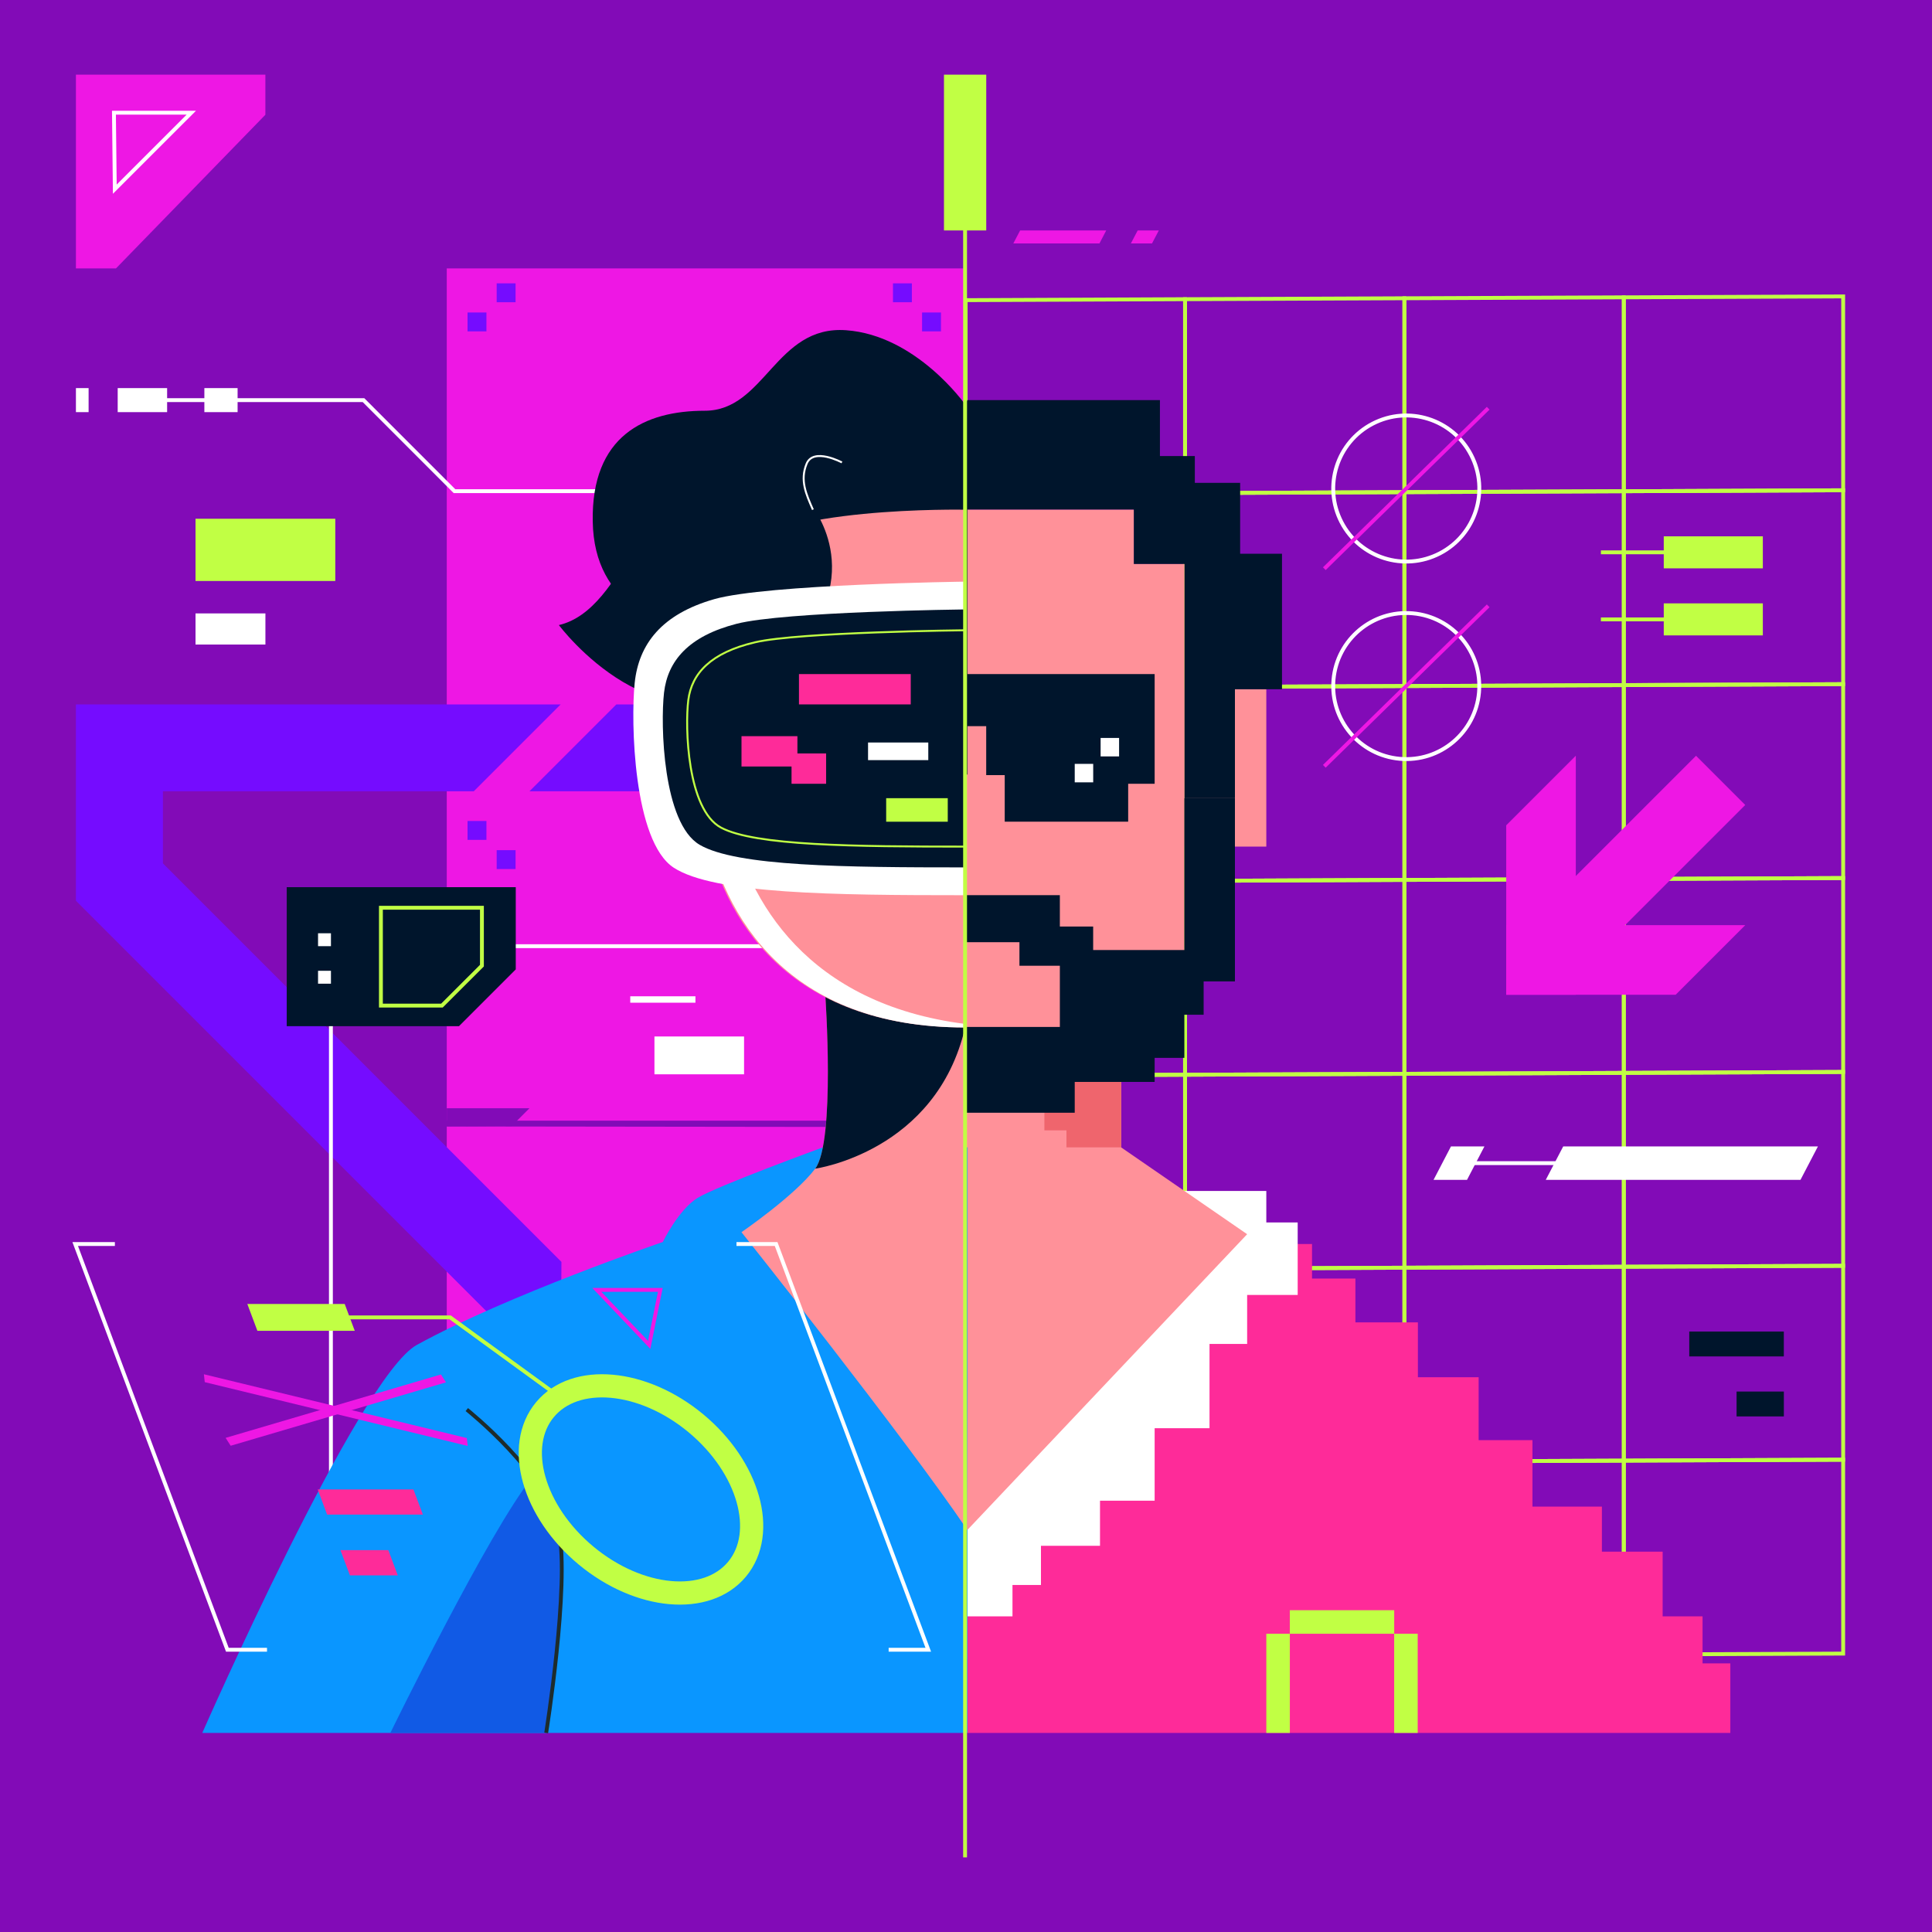 <?xml version="1.0" encoding="UTF-8"?>
<svg id="Layer_2" data-name="Layer 2" xmlns="http://www.w3.org/2000/svg" viewBox="0 0 500 500">
  <defs>
    <style>
      .cls-1 {
        stroke-width: 6px;
      }

      .cls-1, .cls-2, .cls-3, .cls-4, .cls-5, .cls-6, .cls-7 {
        fill: none;
        stroke-miterlimit: 10;
      }

      .cls-1, .cls-3, .cls-6 {
        stroke: #c1ff44;
      }

      .cls-8 {
        fill: #00152c;
      }

      .cls-9 {
        fill: #ee17e4;
      }

      .cls-10 {
        fill: #ef656d;
      }

      .cls-11 {
        fill: #fff;
      }

      .cls-12 {
        fill: #fe2b99;
      }

      .cls-13 {
        fill: #ff9199;
      }

      .cls-14 {
        fill: #820bb7;
      }

      .cls-15 {
        fill: #750cff;
      }

      .cls-16 {
        fill: #c1ff44;
      }

      .cls-17 {
        fill: #115ae5;
      }

      .cls-18 {
        fill: #0a96ff;
      }

      .cls-2 {
        stroke: #1e2c2c;
      }

      .cls-4 {
        stroke: #ee17e4;
      }

      .cls-5, .cls-7 {
        stroke: #fff;
      }

      .cls-6, .cls-7 {
        stroke-width: .5px;
      }
    </style>
  </defs>
  <g id="BACKGROUND">
    <rect class="cls-14" width="500" height="500"/>
  </g>
  <g id="OBJECT">
    <g>
      <polygon class="cls-9" points="249.99 69.46 115.62 69.46 115.62 377.3 250.39 377.3 249.99 69.46"/>
      <g>
        <polygon class="cls-14" points="115.62 290.03 115.62 291.52 223.83 291.66 225.46 290.03 115.62 290.03"/>
        <polygon class="cls-14" points="115.62 291.52 115.62 286.81 137.03 286.81 132.42 291.42 115.62 291.52"/>
      </g>
      <g>
        <g>
          <rect class="cls-15" x="128.53" y="73.33" width="4.89" height="4.89" transform="translate(206.76 -55.2) rotate(90)"/>
          <rect class="cls-15" x="121" y="80.87" width="4.89" height="4.89" transform="translate(206.76 -40.13) rotate(90)"/>
        </g>
        <g>
          <rect class="cls-15" x="231.09" y="73.33" width="4.89" height="4.89" transform="translate(309.32 -157.76) rotate(90)"/>
          <rect class="cls-15" x="238.63" y="80.87" width="4.89" height="4.89" transform="translate(324.39 -157.76) rotate(90)"/>
        </g>
        <g>
          <rect class="cls-15" x="128.53" y="220.01" width="4.89" height="4.89" transform="translate(-91.47 353.44) rotate(-90)"/>
          <rect class="cls-15" x="121" y="212.47" width="4.89" height="4.89" transform="translate(-91.47 338.36) rotate(-90)"/>
        </g>
      </g>
    </g>
    <g>
      <polygon class="cls-15" points="42.16 204.79 42.16 223.44 145.3 326.58 145.1 358.57 42.16 255.63 19.65 233.11 19.65 182.3 42.16 182.3 145.1 182.3 122.61 204.79 42.16 204.79"/>
      <polygon class="cls-15" points="137.02 204.79 159.51 182.3 188.32 182.3 165.83 204.79 137.02 204.79"/>
    </g>
    <rect class="cls-5" x="85.64" y="244.87" width="150.43" height="170.96"/>
    <g>
      <polyline class="cls-5" points="38.03 103.55 94.07 103.55 117.62 127.11 236.07 127.11"/>
      <rect class="cls-11" x="30.46" y="100.44" width="12.79" height="6.22"/>
      <rect class="cls-11" x="19.65" y="100.44" width="3.28" height="6.22"/>
      <rect class="cls-11" x="52.89" y="100.44" width="8.6" height="6.22"/>
    </g>
    <g>
      <polygon class="cls-3" points="306.69 127.61 249.91 127.85 249.91 77.68 306.69 77.43 306.69 127.61"/>
      <polygon class="cls-3" points="363.46 127.37 306.69 127.61 306.69 77.43 363.46 77.19 363.46 127.37"/>
      <polygon class="cls-3" points="420.24 127.13 363.46 127.37 363.46 77.19 420.24 76.95 420.24 127.13"/>
      <polygon class="cls-3" points="477.01 126.88 420.24 127.13 420.24 76.95 477.01 76.71 477.01 126.88"/>
      <polygon class="cls-3" points="306.69 177.79 249.91 178.03 249.91 127.85 306.69 127.61 306.69 177.79"/>
      <polygon class="cls-3" points="363.46 177.55 306.69 177.79 306.69 127.61 363.46 127.37 363.46 177.55"/>
      <polygon class="cls-3" points="420.24 177.3 363.46 177.55 363.46 127.37 420.24 127.13 420.24 177.3"/>
      <polygon class="cls-3" points="477.01 177.06 420.24 177.3 420.24 127.13 477.01 126.88 477.01 177.06"/>
      <polygon class="cls-3" points="306.69 227.97 249.91 228.21 249.91 178.03 306.69 177.79 306.69 227.97"/>
      <polygon class="cls-3" points="363.46 227.72 306.69 227.97 306.69 177.79 363.46 177.55 363.46 227.72"/>
      <polygon class="cls-3" points="420.24 227.48 363.46 227.72 363.46 177.55 420.24 177.3 420.24 227.48"/>
      <polygon class="cls-3" points="477.01 227.24 420.24 227.48 420.24 177.3 477.01 177.06 477.01 227.24"/>
      <polygon class="cls-3" points="306.69 278.14 249.91 278.39 249.91 228.21 306.69 227.97 306.69 278.14"/>
      <polygon class="cls-3" points="363.46 277.9 306.69 278.14 306.69 227.97 363.46 227.72 363.46 277.9"/>
      <polygon class="cls-3" points="420.24 277.66 363.46 277.9 363.46 227.72 420.24 227.48 420.24 277.66"/>
      <polygon class="cls-3" points="477.01 277.42 420.24 277.66 420.24 227.48 477.01 227.24 477.01 277.42"/>
      <polygon class="cls-3" points="306.69 328.32 249.91 328.56 249.91 278.39 306.69 278.14 306.69 328.32"/>
      <polygon class="cls-3" points="363.46 328.08 306.69 328.32 306.69 278.14 363.46 277.9 363.46 328.08"/>
      <polygon class="cls-3" points="420.24 327.83 363.46 328.08 363.46 277.9 420.24 277.66 420.24 327.83"/>
      <polygon class="cls-3" points="477.01 327.59 420.24 327.83 420.24 277.66 477.01 277.42 477.01 327.59"/>
      <polygon class="cls-3" points="306.69 378.5 249.91 378.74 249.91 328.56 306.69 328.32 306.69 378.5"/>
      <polygon class="cls-3" points="363.46 378.25 306.69 378.5 306.69 328.32 363.46 328.08 363.46 378.25"/>
      <polygon class="cls-3" points="420.24 378.01 363.46 378.25 363.46 328.08 420.24 327.83 420.24 378.01"/>
      <polygon class="cls-3" points="477.01 377.77 420.24 378.01 420.24 327.83 477.01 327.59 477.01 377.77"/>
      <polygon class="cls-3" points="306.69 428.67 249.91 428.92 249.91 378.74 306.69 378.5 306.69 428.67"/>
      <polygon class="cls-3" points="363.46 428.43 306.69 428.67 306.69 378.5 363.46 378.25 363.46 428.43"/>
      <polygon class="cls-3" points="420.24 428.19 363.46 428.43 363.46 378.25 420.24 378.01 420.24 428.19"/>
      <polygon class="cls-3" points="477.01 427.95 420.24 428.19 420.24 378.01 477.01 377.77 477.01 427.95"/>
    </g>
    <rect class="cls-11" x="244.65" y="192.16" width="5.74" height="4.56"/>
    <g>
      <polygon class="cls-12" points="339.55 321.95 339.55 330.89 350.78 330.89 350.78 342.23 366.95 342.23 366.95 356.43 382.67 356.43 382.67 372.71 396.6 372.71 396.6 389.91 414.57 389.91 414.57 401.57 430.29 401.57 430.29 418.31 440.62 418.31 440.62 430.48 447.81 430.48 447.81 448.48 250.39 448.48 250.39 321.95 339.55 321.95"/>
      <polygon class="cls-11" points="327.72 308.22 327.72 316.37 335.84 316.37 335.84 335.13 322.76 335.13 322.76 347.81 313.02 347.81 313.02 369.62 298.82 369.62 298.82 388.38 284.68 388.38 284.68 400.05 269.4 400.05 269.4 410.19 262.03 410.19 262.03 418.31 250.38 418.31 250.38 308.22 327.72 308.22"/>
      <polygon class="cls-13" points="290.15 265.78 290.15 296.94 322.76 319.41 250.31 396 249.77 265.78 290.15 265.78"/>
      <polygon class="cls-10" points="290.15 265.78 290.15 296.94 276 296.94 276 292.53 270.29 292.53 270.29 265.91 290.15 265.78"/>
      <rect class="cls-13" x="306.51" y="178.38" width="21.21" height="40.72"/>
      <polygon class="cls-8" points="250.31 103.55 300.19 103.55 300.19 118.02 309.22 118.02 309.22 124.96 320.95 124.96 320.95 143.31 331.78 143.31 331.78 178.38 319.6 178.38 319.6 206.57 306.51 206.57 306.51 145.98 293.42 145.98 293.42 131.91 249.76 131.91 250.31 103.55"/>
      <polygon class="cls-13" points="249.76 131.91 293.42 131.91 293.42 145.98 306.51 145.98 306.51 247.8 290.15 265.78 249.77 265.78 249.76 131.91"/>
      <polygon class="cls-8" points="249.76 231.67 274.29 231.67 274.29 239.79 282.91 239.79 282.91 245.87 306.51 245.87 306.51 206.57 319.6 206.57 319.6 253.99 311.5 253.99 311.5 262.61 306.51 262.61 306.51 273.77 298.82 273.77 298.82 280 278.14 280 278.14 287.97 249.9 287.97 249.76 231.67"/>
      <polygon class="cls-13" points="249.79 243.84 263.83 243.84 263.83 249.93 274.29 249.93 274.29 265.78 249.77 265.78 249.79 243.84"/>
      <polygon class="cls-8" points="249.76 174.45 298.82 174.45 298.82 202.84 291.97 202.84 291.97 212.65 260.02 212.65 260.02 200.6 255.23 200.6 255.23 187.93 249.76 187.93 249.76 174.45"/>
      <g>
        <rect class="cls-11" x="278.14" y="197.69" width="4.78" height="4.78"/>
        <rect class="cls-11" x="284.84" y="190.98" width="4.78" height="4.78"/>
      </g>
      <g>
        <rect class="cls-16" x="327.72" y="422.81" width="6.09" height="25.67"/>
        <rect class="cls-16" x="344.27" y="406.26" width="6.09" height="27.01" transform="translate(767.08 72.45) rotate(90)"/>
        <rect class="cls-16" x="360.81" y="422.81" width="6.09" height="25.67"/>
      </g>
    </g>
    <g>
      <g>
        <path class="cls-18" d="M212.95,296.94s-27.48,10.04-32.42,13.08c-4.94,3.04-9,11.41-9,11.41,0,0-40.07,13.69-63.65,26.63-14.99,8.22-55.53,100.42-55.53,100.42H250.39v-151.54h-37.44Z"/>
        <path class="cls-17" d="M144.64,396c-.71-8.12-6.83-13.72-6.83-13.72-11.14,13.67-36.79,66.21-36.79,66.21h40.32c3.43-15.21,4.01-44.36,3.3-52.48Z"/>
        <path class="cls-2" d="M120.81,364.8s21.05,16.75,23.84,31.2c2.79,14.45-3.3,52.48-3.3,52.48"/>
      </g>
      <g>
        <path class="cls-13" d="M250.38,396c-16.48-24.35-58.48-77.11-58.48-77.11,0,0,13.81-9.48,19.08-16.44,5.25-6.96,2.61-44.9,2.61-44.9h36.17l.61,138.45Z"/>
        <path class="cls-8" d="M249.77,265.91c-7.48,32.21-38.79,36.54-38.79,36.54,5.25-6.96,2.61-44.9,2.61-44.9l36.17,8.36Z"/>
      </g>
      <g>
        <path class="cls-8" d="M250.38,103.55v96.86c-1.1,.54-1.73,.81-1.73,.81,0,0-46.04-23.56-62.42-31.92-14.71-7.52-32.44-12.17-32.83-34.33s13.42-28.67,29-28.67,18.31-22.15,36.54-20.84c18.23,1.29,30.83,19.21,30.83,19.21,0,0,.21-.42,.61-1.12Z"/>
        <g>
          <path class="cls-13" d="M249.76,131.91s-50.35-.97-59.36,11.65c-9.01,12.62-12.39,47.58-7.89,70.88,4.51,23.3,21.41,51.46,67.25,51.46V131.91Z"/>
          <path class="cls-11" d="M188.86,211.29c-5.08-24.73-1.27-61.83,8.88-75.23,.2-.26,.44-.51,.67-.75-3.6,1.48-6.44,3.3-8.01,5.55-9.01,12.9-12.39,48.63-7.89,72.45,4.51,23.82,21.41,52.6,67.25,52.6v-.92c-40.53-5.16-56.35-31.5-60.91-53.7Z"/>
        </g>
        <path class="cls-8" d="M236.07,128.31s-15.28-46.33-48.75-19.09c-20.19,16.44-25.44,48.49-42.68,52.55,0,0,26.13,35.05,54.48,12.67,27.67-21.85,11.51-42.7,11.51-42.7,0,0,7.54-17.16,25.43-3.44Z"/>
        <path class="cls-7" d="M217.89,119.68s-7.37-3.95-9.14,.34c-1.77,4.28-.13,7.88,1.63,11.88"/>
      </g>
      <g>
        <path class="cls-11" d="M249.76,150.53s-51.3,.65-64.91,4.53c-13.61,3.88-19.54,11.64-20.59,21.66-1.05,10.02-.35,41.06,10.12,47.85,10.47,6.79,41.18,7.11,75.37,7.11v-81.14Z"/>
        <path class="cls-8" d="M249.76,157.72s-46.75,.53-59.15,3.72c-12.4,3.19-17.81,9.58-18.76,17.82-.95,8.25-.32,33.78,9.22,39.37,9.54,5.59,37.53,5.85,68.69,5.85v-66.76Z"/>
        <path class="cls-6" d="M249.76,163.11s-42.98,.45-54.38,3.12-16.37,8.03-17.25,14.95c-.88,6.92-.29,28.33,8.48,33.01,8.77,4.68,34.5,4.91,63.15,4.91"/>
        <g>
          <rect class="cls-12" x="206.77" y="174.45" width="28.93" height="7.85"/>
          <rect class="cls-12" x="191.9" y="190.52" width="14.47" height="7.85"/>
          <rect class="cls-12" x="204.85" y="194.99" width="8.95" height="7.85"/>
        </g>
        <rect class="cls-11" x="224.65" y="192.16" width="15.59" height="4.56"/>
        <rect class="cls-16" x="229.34" y="206.57" width="15.94" height="6.09"/>
      </g>
    </g>
    <g>
      <polygon class="cls-9" points="389.81 213.59 407.82 195.58 407.82 257.44 389.81 257.44 389.81 213.59"/>
      <polygon class="cls-9" points="433.66 257.44 451.67 239.43 389.81 239.43 389.81 257.44 433.66 257.44"/>
      <rect class="cls-9" x="392.5" y="214.82" width="61.86" height="18.01" transform="translate(-34.25 364.97) rotate(-45)"/>
    </g>
    <g>
      <circle class="cls-5" cx="363.94" cy="126.41" r="18.9" transform="translate(-17.38 181.42) rotate(-27.36)"/>
      <line class="cls-4" x1="385.14" y1="105.65" x2="342.73" y2="147.18"/>
    </g>
    <g>
      <circle class="cls-5" cx="363.94" cy="177.56" r="18.9" transform="translate(155.03 524.45) rotate(-84.95)"/>
      <line class="cls-4" x1="385.14" y1="156.79" x2="342.73" y2="198.32"/>
    </g>
    <g>
      <polygon class="cls-9" points="19.65 19.32 68.68 19.32 68.68 29.7 30.02 69.46 19.65 69.46 19.65 19.32"/>
      <polygon class="cls-5" points="29.49 29.17 49.51 29.17 29.71 48.96 29.49 29.17"/>
    </g>
    <g>
      <rect class="cls-8" x="437.18" y="344.6" width="24.47" height="6.44"/>
      <rect class="cls-8" x="449.42" y="360.13" width="12.24" height="6.44"/>
    </g>
    <g>
      <polyline class="cls-5" points="190.6 321.95 200.86 321.95 240.24 426.95 229.98 426.95"/>
      <polyline class="cls-5" points="29.73 321.95 19.46 321.95 58.84 426.95 69.1 426.95"/>
      <ellipse class="cls-1" cx="165.89" cy="385.46" rx="22.25" ry="32.31" transform="translate(-236.67 266.95) rotate(-50.31)"/>
      <polyline class="cls-3" points="144.82 361.54 116.51 340.94 86.41 340.94"/>
      <polygon class="cls-16" points="66.61 344.41 91.81 344.41 89.21 337.47 64.01 337.47 66.61 344.41"/>
      <g>
        <polygon class="cls-12" points="84.66 391.98 109.44 391.98 106.99 385.46 82.22 385.46 84.66 391.98"/>
        <polygon class="cls-12" points="90.56 407.7 102.94 407.7 100.5 401.18 88.11 401.18 90.56 407.7"/>
      </g>
      <polygon class="cls-4" points="162.67 333.82 154.45 333.82 161.23 340.94 168.01 348.06 169.45 340.94 170.89 333.82 162.67 333.82"/>
      <g>
        <polygon class="cls-9" points="121.04 374.21 120.82 372.17 52.77 355.66 52.99 357.7 121.04 374.21"/>
        <polygon class="cls-9" points="59.7 374.16 58.39 372.12 114.12 355.71 115.42 357.75 59.7 374.16"/>
      </g>
    </g>
    <g>
      <polygon class="cls-8" points="74.2 265.57 74.2 229.6 133.48 229.6 133.48 250.88 118.79 265.57 74.2 265.57"/>
      <polygon class="cls-3" points="98.58 260.25 98.58 234.92 124.72 234.92 124.72 249.91 114.37 260.25 98.58 260.25"/>
      <rect class="cls-11" x="82.31" y="241.53" width="3.34" height="3.34"/>
      <rect class="cls-11" x="82.31" y="251.24" width="3.34" height="3.34"/>
    </g>
    <g>
      <rect class="cls-16" x="50.6" y="134.25" width="36.17" height="16.11"/>
      <rect class="cls-11" x="50.6" y="158.75" width="18.09" height="8.06"/>
      <rect class="cls-11" x="163.11" y="257.84" width="16.87" height="1.66"/>
      <rect class="cls-11" x="169.37" y="268.24" width="23.19" height="9.79"/>
    </g>
    <g>
      <polygon class="cls-11" points="379.66 305.35 371 305.35 375.51 296.69 384.17 296.69 379.66 305.35"/>
      <polygon class="cls-11" points="465.96 305.35 400.04 305.35 404.56 296.69 470.48 296.69 465.96 305.35"/>
      <line class="cls-5" x1="424.77" y1="301.02" x2="377.59" y2="301.02"/>
    </g>
    <g>
      <polygon class="cls-9" points="286.29 59.64 264.01 59.64 262.25 63 284.54 63 286.29 59.64"/>
      <polygon class="cls-9" points="299.9 59.64 294.43 59.64 292.67 63 298.14 63 299.9 59.64"/>
    </g>
    <g>
      <rect class="cls-16" x="430.58" y="156.16" width="25.64" height="8.29" transform="translate(886.8 320.6) rotate(180)"/>
      <line class="cls-3" x1="443.4" y1="160.3" x2="414.31" y2="160.3"/>
    </g>
    <g>
      <rect class="cls-16" x="430.58" y="138.8" width="25.64" height="8.29" transform="translate(886.8 285.89) rotate(180)"/>
      <line class="cls-3" x1="443.4" y1="142.94" x2="414.31" y2="142.94"/>
    </g>
    <g>
      <line class="cls-3" x1="249.76" y1="55.18" x2="249.76" y2="480.69"/>
      <rect class="cls-16" x="244.3" y="19.32" width="10.94" height="40.32"/>
    </g>
  </g>
</svg>